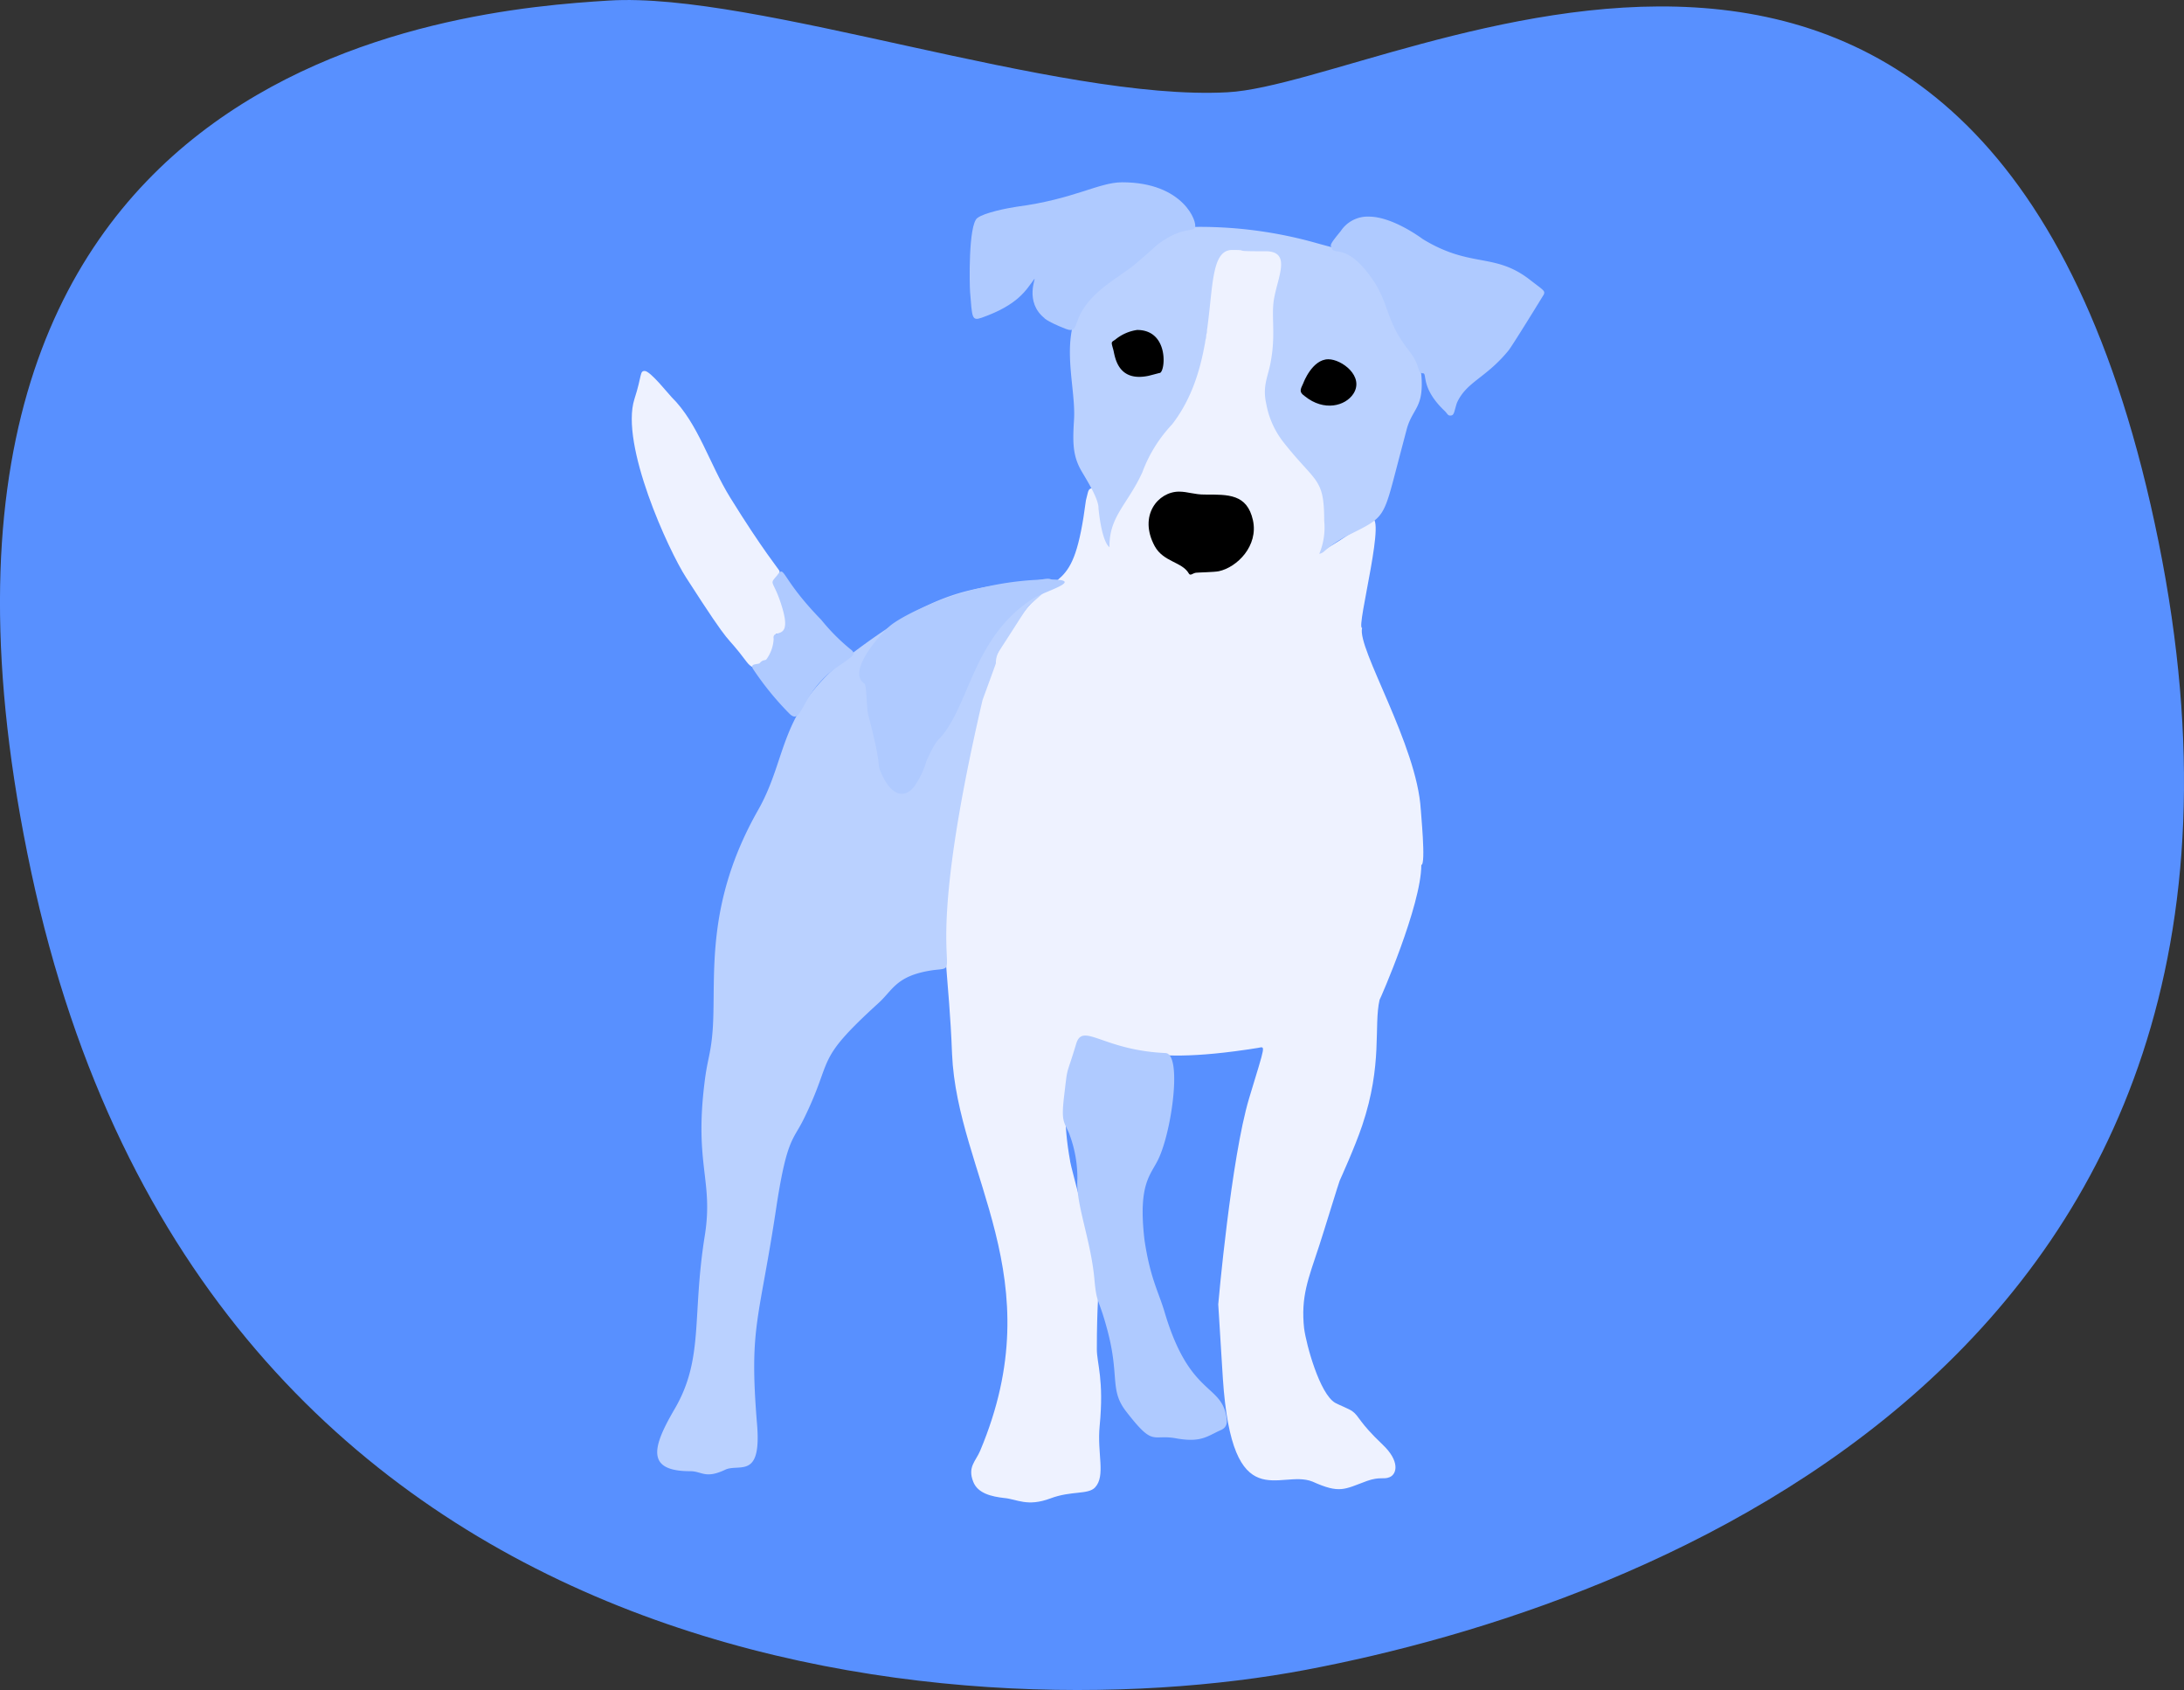 <svg xmlns="http://www.w3.org/2000/svg" width="253.538" height="196.137" viewBox="0 0 253.538 196.137">
  <rect x="0" y="0" width="253.538" height="196.137" fill="#333333" stroke="none"/>
  <g id="그룹_27" data-name="그룹 27" transform="translate(-61.462 -158.467)">
    <g id="그룹_26" data-name="그룹 26" transform="translate(84.519 -84.616)">
      <path id="패스_60" data-name="패스 60" d="M4048.607,3695.951c19.73-1.064,88.921-42.579,108.082,52.16s-59.611,123.48-99,130.931-127.737,2.129-147.962-92.61,50.03-100.06,67.062-101.125S4028.877,3697.016,4048.607,3695.951Z" transform="translate(-3929.163 -3442.159)" fill="#5890ff"/>
    </g>
    <g id="Jack_Russel_1_tan_white_" data-name="Jack Russel 1 [ tan &amp; white ]" transform="translate(-1458.114 19.446)">
      <path id="Jack_Russel_1.7" data-name="Jack Russel 1.7" d="M1653.773,202.927c-.436,0-.482.4-.564.7-.007.024-.168.668-.172.693-1.5,11.519-3.347,7.369-7.955,13.964-4.19,6-5.4,11.24-6.131,17.527-.419,3.572-1.708,6.61-2.183,12.366-.633,7.454.4,11.505.724,20.384.6,14.079,11.734,25.942,3.259,46.085-.5,1.194-1.488,1.87-.795,3.593.527,1.352,2.136,1.711,3.578,1.877,1.507.13,2.672,1.056,5.37.052,2.445-.924,4.363-.409,5.189-1.275,1.264-1.354.221-3.949.536-7.137.523-5.4-.327-7.241-.327-8.907,0-10.3,1-6.376-1.2-14.511-2.116-7.765-1.9-7.357-1.9-7.327-1.639-8.951.843-12.913,1.16-14.367,5.045.448,5.611,3.635,20.609,1.242.919-.145.987-.693-.988,5.827-2.1,6.98-3.586,23.888-3.587,23.923s.574,9.2.535,8.609c1.084,16.321,6.621,10.461,10.407,11.969,3.185,1.437,3.692.893,6.327-.076,1.514-.532,1.909-.14,2.621-.436.866-.356,1.209-1.868-.8-3.772-2.8-2.655-2.669-3.253-3.525-3.884-.385-.281-1.64-.767-1.993-.974-1.8-1.047-3.354-6.748-3.6-8.62v.037c-.407-3.777.464-5.743,1.778-9.747.483-1.466,2.318-7.471,2.348-7.455.095-.223,1.733-3.8,2.613-6.4,2.4-7.136,1.321-11.494,2.014-14.58.071-.074,4.849-10.972,4.849-15.663.569,0-.086-6.387-.056-6.387l-.006-.017c-.418-7.493-7.433-18.761-6.812-21.1-.766.082,3.153-14.259.832-12.562-5.664,4.234-5.165,2.908-7.7,5.614-5.488,5.907-13.144,10.946-18.377,4.8-.026-.03-1.619-1.9-1.521-1.792-.89-1.02-1.314-1.1-1.729-2.01-.349-.942-1.625-10.259-2.834-10.259" transform="translate(-7.395 -7.242)" fill="#eef2ff"/>
      <g id="Jack_Russel_1.6" data-name="Jack Russel 1.6" transform="translate(1592.917 182.074)">
        <path id="Jack_Russel_1.6.3" data-name="Jack Russel 1.6.3" d="M1672.116,323.411c-.754-3.567-4.307-2.39-7.126-11.88-.69-2.355-1.679-3.921-2.346-8.421-.761-6.52.711-7.48,1.607-9.358,1.58-3.284,2.792-12.23.818-12.324.177.016-.289-.014-.19-.007-7.131-.371-9.41-3.59-10.166-1.052-1.239,4.122-.936,2.2-1.426,6.282-.3,2.679,0,2.738.568,4.01a14.41,14.41,0,0,1,1,5.386c-.2,2.918,1.556,7.03,1.976,11.631.273,3.033.472,2.032,1.507,5.908,1.444,5.407.226,6.926,2.177,9.441,3.239,4.19,2.948,2.608,5.773,3.116s3.532-.167,5.084-.892C1672.038,324.984,1672.376,324.617,1672.116,323.411Zm-6.655-2.263-.007-.017C1665.461,321.15,1665.4,321,1665.462,321.148Zm2.125-2.054h0Z" transform="translate(-1603.124 -202.271)" fill="#afcaff"/>
        <path id="Jack_Russel_1.6.2" data-name="Jack Russel 1.6.2" d="M1642.471,215.9c-.319-.541-1.021-.271-2.226-.094-7.689.873-11.381,1.054-21.249,8.51-8.568,6.636-7.264,11.843-10.8,18.083-6.146,10.811-4.91,19.02-5.258,25.142-.193,3.133-.618,3.622-.957,6.392-1.219,9.688,1.047,11.463.011,17.906-1.51,9.42-.071,14.254-3.521,20.133-2.595,4.443-3.3,7.176,1.823,7.176,1.408,0,1.748.96,4.184-.221,1.688-.616,4.163,1.1,3.567-5.432-.918-11.35.284-11.733,2.307-25.321v0c1.2-7.7,1.91-7.417,3.122-9.883,3.579-7.259,1.089-6.554,8.694-13.479,1.687-1.529,2.047-3.19,6.317-3.811,4.149-.513-1.938,1.738,5.754-31.351.037-.1,1.534-4.169,1.551-4.273a2.62,2.62,0,0,1,.4-1.448c3.83-5.891,2.854-4.687,4.63-6.286C1642.068,216.51,1642.786,216.438,1642.471,215.9Z" transform="translate(-1593.519 -191.459)" fill="#bad1ff"/>
        <path id="Jack_Russel_1.6.1" data-name="Jack Russel 1.6.1" d="M1594.425,186.54c-.606,0-.3.483-1.2,3.26-1.681,5.283,3.969,17.581,6,20.718,5.748,8.935,4.245,6.062,7.029,9.784.46.625,1.123.988,1.586.354.533-.664,1.44.359,1.774-2.749.128-1.238-.163-.836.719-.836,1.483,0,.349-4.239-.468-5.445-.92-1.363.21-.591.21-1.856,0-.11-1.944-2.414-5.727-8.529-2.441-3.944-3.711-8.612-6.814-11.671-.333-.33-2.46-3.03-3.114-3.03" transform="translate(-1592.917 -186.54)" fill="#eef2ff"/>
      </g>
      <path id="Jack_Russel_1.5" data-name="Jack Russel 1.5" d="M1668.156,166.423c-2.177,0-3.525,1.049-4.983,2.658-1,1.1-3.793,2.473-6.131,4.549-4.773,4.221-2.121,10.836-2.412,15.191-.159,2.6-.155,4.132.844,5.884.67,1.149,2.047,3.312,2,4.39.524,5.1,1.824,5.207,1.851,3.734.054-3.292,1.152-3.719,2.415-5.929.453-.795,1.324-3.011,1.945-4.149,1.82-3.335,5.149-3.907,6.338-13.848.065-.443.546-2.67.541-2.64.541-3.008-.05-3.291.9-5.7a1.849,1.849,0,0,1,2.124-1.294c1.526.744,3.1-.461,4.336.419.928.748-.071-.324-.672,8.222-.826,11.022-1.93,10.37,4.545,17.473,3.372,3.7-.373,10.148,1.773,8.773a13.7,13.7,0,0,1,2.928-1.976c4.234-2.117,4.02-1.849,5.747-8.456.009-.033,1.046-3.964,1.036-3.93.634-2.161,1.719-2.356,1.719-5.131,0-3.019-1-3.372-2.448-6.118a46.18,46.18,0,0,0-3.464-7.061c-1.325-2.046-2.87-2.235-6.307-3.192a49.667,49.667,0,0,0-14.63-1.87" transform="translate(-10.374 -1.058)" fill="#bad1ff"/>
      <g id="Jack_Russel_1.4" data-name="Jack Russel 1.4" transform="translate(1632.145 160.178)">
        <path id="Jack_Russel_1.4.2" data-name="Jack Russel 1.4.2" d="M1657.85,160.178c-2.73,0-5.573,1.96-12.246,2.835-1.035.157-3.75.674-4.575,1.315-1.056.816-.9,7.808-.836,8.585.243,2.959.177,3.394,1.354,2.979,4.273-1.514,5.136-3.214,6.092-4.474.316-.4-1.246,2.647,1.253,4.574-.265-.231,0,.269,2.441,1.21.9.346,1.018-.079,1.3-.88,1.169-3.394,4.856-5.052,6.786-6.694,2.492-2.128,2.462-2.207,2.662-2.322,2.845-2.052,3.887-1.309,4.209-1.858.346-.6-1.295-5.27-8.436-5.27" transform="translate(-1640.146 -160.178)" fill="#afcaff"/>
        <path id="Jack_Russel_1.4.1" data-name="Jack Russel 1.4.1" d="M1695.036,164.972a3.753,3.753,0,0,0-3.268,1.686c-1.177,1.439-1.292,1.641-1.029,1.931.168.947,1.533-.565,4.3,3.077,2.5,3.273,1.734,5.147,4.625,8.827,1.542,1.974.844,2.611,1.687,2.669.452.035-.289,1.715,2.468,4.345.339.321.364.556.664.556.473,0,.419-.361.774-1.469h0c1.119-2.475,3.357-2.861,5.99-6.082.442-.538,4.1-6.488,4.106-6.511.157-.428-.036-.473-1.536-1.631-4.175-3.3-6.882-1.356-12.511-4.782-.044-.027-3.456-2.615-6.274-2.615" transform="translate(-1648.697 -160.99)" fill="#afcaff"/>
      </g>
      <g id="Jack_Russel_1.3" data-name="Jack Russel 1.3" transform="translate(1606.895 205.348)">
        <path id="Jack_Russel_1.3.2" data-name="Jack Russel 1.3.2" d="M1621.178,223.6a23.366,23.366,0,0,1-3.416-3.434c-4.814-4.945-4.2-6.468-5.124-5.149-1.01,1.175-.423.385.576,3.675,1.257,4.132-1.195,2.385-.976,3.678a4.331,4.331,0,0,1-.864,2.415c-.19.1-.222.049-.379.114a.979.979,0,0,0-.395.324c-.369.144-1.121.029-.758.642a34.644,34.644,0,0,0,4.184,5.149c1.525,1.552,1.235-1.947,5.018-4.953C1621.116,224.53,1622.057,224.249,1621.178,223.6Zm-.051-.039-.022-.017Zm-4.49.43,0,.018Zm-2.659-2.947c0,.032.01.091-.021.095C1613.966,221.1,1613.972,221.071,1613.979,221.04Zm-.472-1.1c0-.034,0-.009,0,.022Z" transform="translate(-1609.746 -214.561)" fill="#afcaff"/>
        <path id="Jack_Russel_1.3.1" data-name="Jack Russel 1.3.1" d="M1646.917,215.676c-9.3,0-17.221,4.121-18.7,5.44-1.684,1.5-4.839,5.459-2.9,6.635.282.363.219,2.816.452,3.706,1.583,6.006.995,5.513,1.4,6.479,1.415,3.383,3.234,3.155,4.3,1.183a9.746,9.746,0,0,0,1.032-2.343c1.016-2.34,1.537-2.641,1.509-2.611,3.549-3.854,3.841-11.821,10.945-16.318C1646.224,217.049,1651.052,215.7,1646.917,215.676Z" transform="translate(-1612.28 -214.75)" fill="#afcaff"/>
      </g>
      <path id="Jack_Russel_1.2" data-name="Jack Russel 1.2" d="M1673.931,169.631c-4.1,0-.639,12.1-6.986,20.253l0,0a16.4,16.4,0,0,0-3.45,5.566c-1.721,3.763-3.959,5.185-3.8,8.87a8.448,8.448,0,0,0,3.125,6.482c1.445,1.232,2.052,2.732,3.994,3.4v0l.037.019v0c3.434,1.471,9.028-1.915,8.06-1.3a41.364,41.364,0,0,0,9.137-8.04,7.887,7.887,0,0,0,.564-3.813c0-5.027-.959-4.362-4.647-9.02a10.14,10.14,0,0,1-2.082-4.564c-.436-1.937.138-3.037.441-4.469.667-3.161.2-5.224.389-7.177.281-2.719,2.334-6.058-.925-6.058-4.342.018-1.583-.148-3.854-.148" transform="translate(-11.311 -1.601)" fill="#eef2ff"/>
      <g id="Jack_Russel_1.1" data-name="Jack Russel 1.1" transform="translate(1648.641 177.316)">
        <path id="Jack_Russel_1.1.3" data-name="Jack Russel 1.1.3" d="M1689.614,184.907c-1.876,0-2.9,2.762-2.88,2.726-.38.82-.543,1.06.15,1.557,2.231,1.809,4.719,1.146,5.646-.284,1.292-2.017-1.356-4-2.915-4" transform="translate(-1664.479 -181.506)"/>
        <path id="Jack_Russel_1.1.2" data-name="Jack Russel 1.1.2" d="M1662.952,180.812a5.116,5.116,0,0,0-2.546,1.125c-.483.329-.493.205-.222,1.172.193.71.434,3.807,4.119,3.018.03-.007,1.187-.306,1.218-.321.693.131,1.265-4.994-2.569-4.994" transform="translate(-1660.006 -180.812)"/>
        <path id="Jack_Russel_1.1.1" data-name="Jack Russel 1.1.1" d="M1668.685,203.4c-2.425,0-4.745,2.778-2.823,6.329,1.019,1.856,3.189,1.812,3.959,3.17.184.318.417-.018.818-.086.437-.042,2.13-.066,2.665-.176,2.116-.452,4.619-2.938,3.959-5.927-.685-3.045-2.857-2.97-5.562-2.97-1.238.01-2-.34-3.015-.34" transform="translate(-1660.878 -184.638)"/>
      </g>
    </g>
  </g>
</svg>
